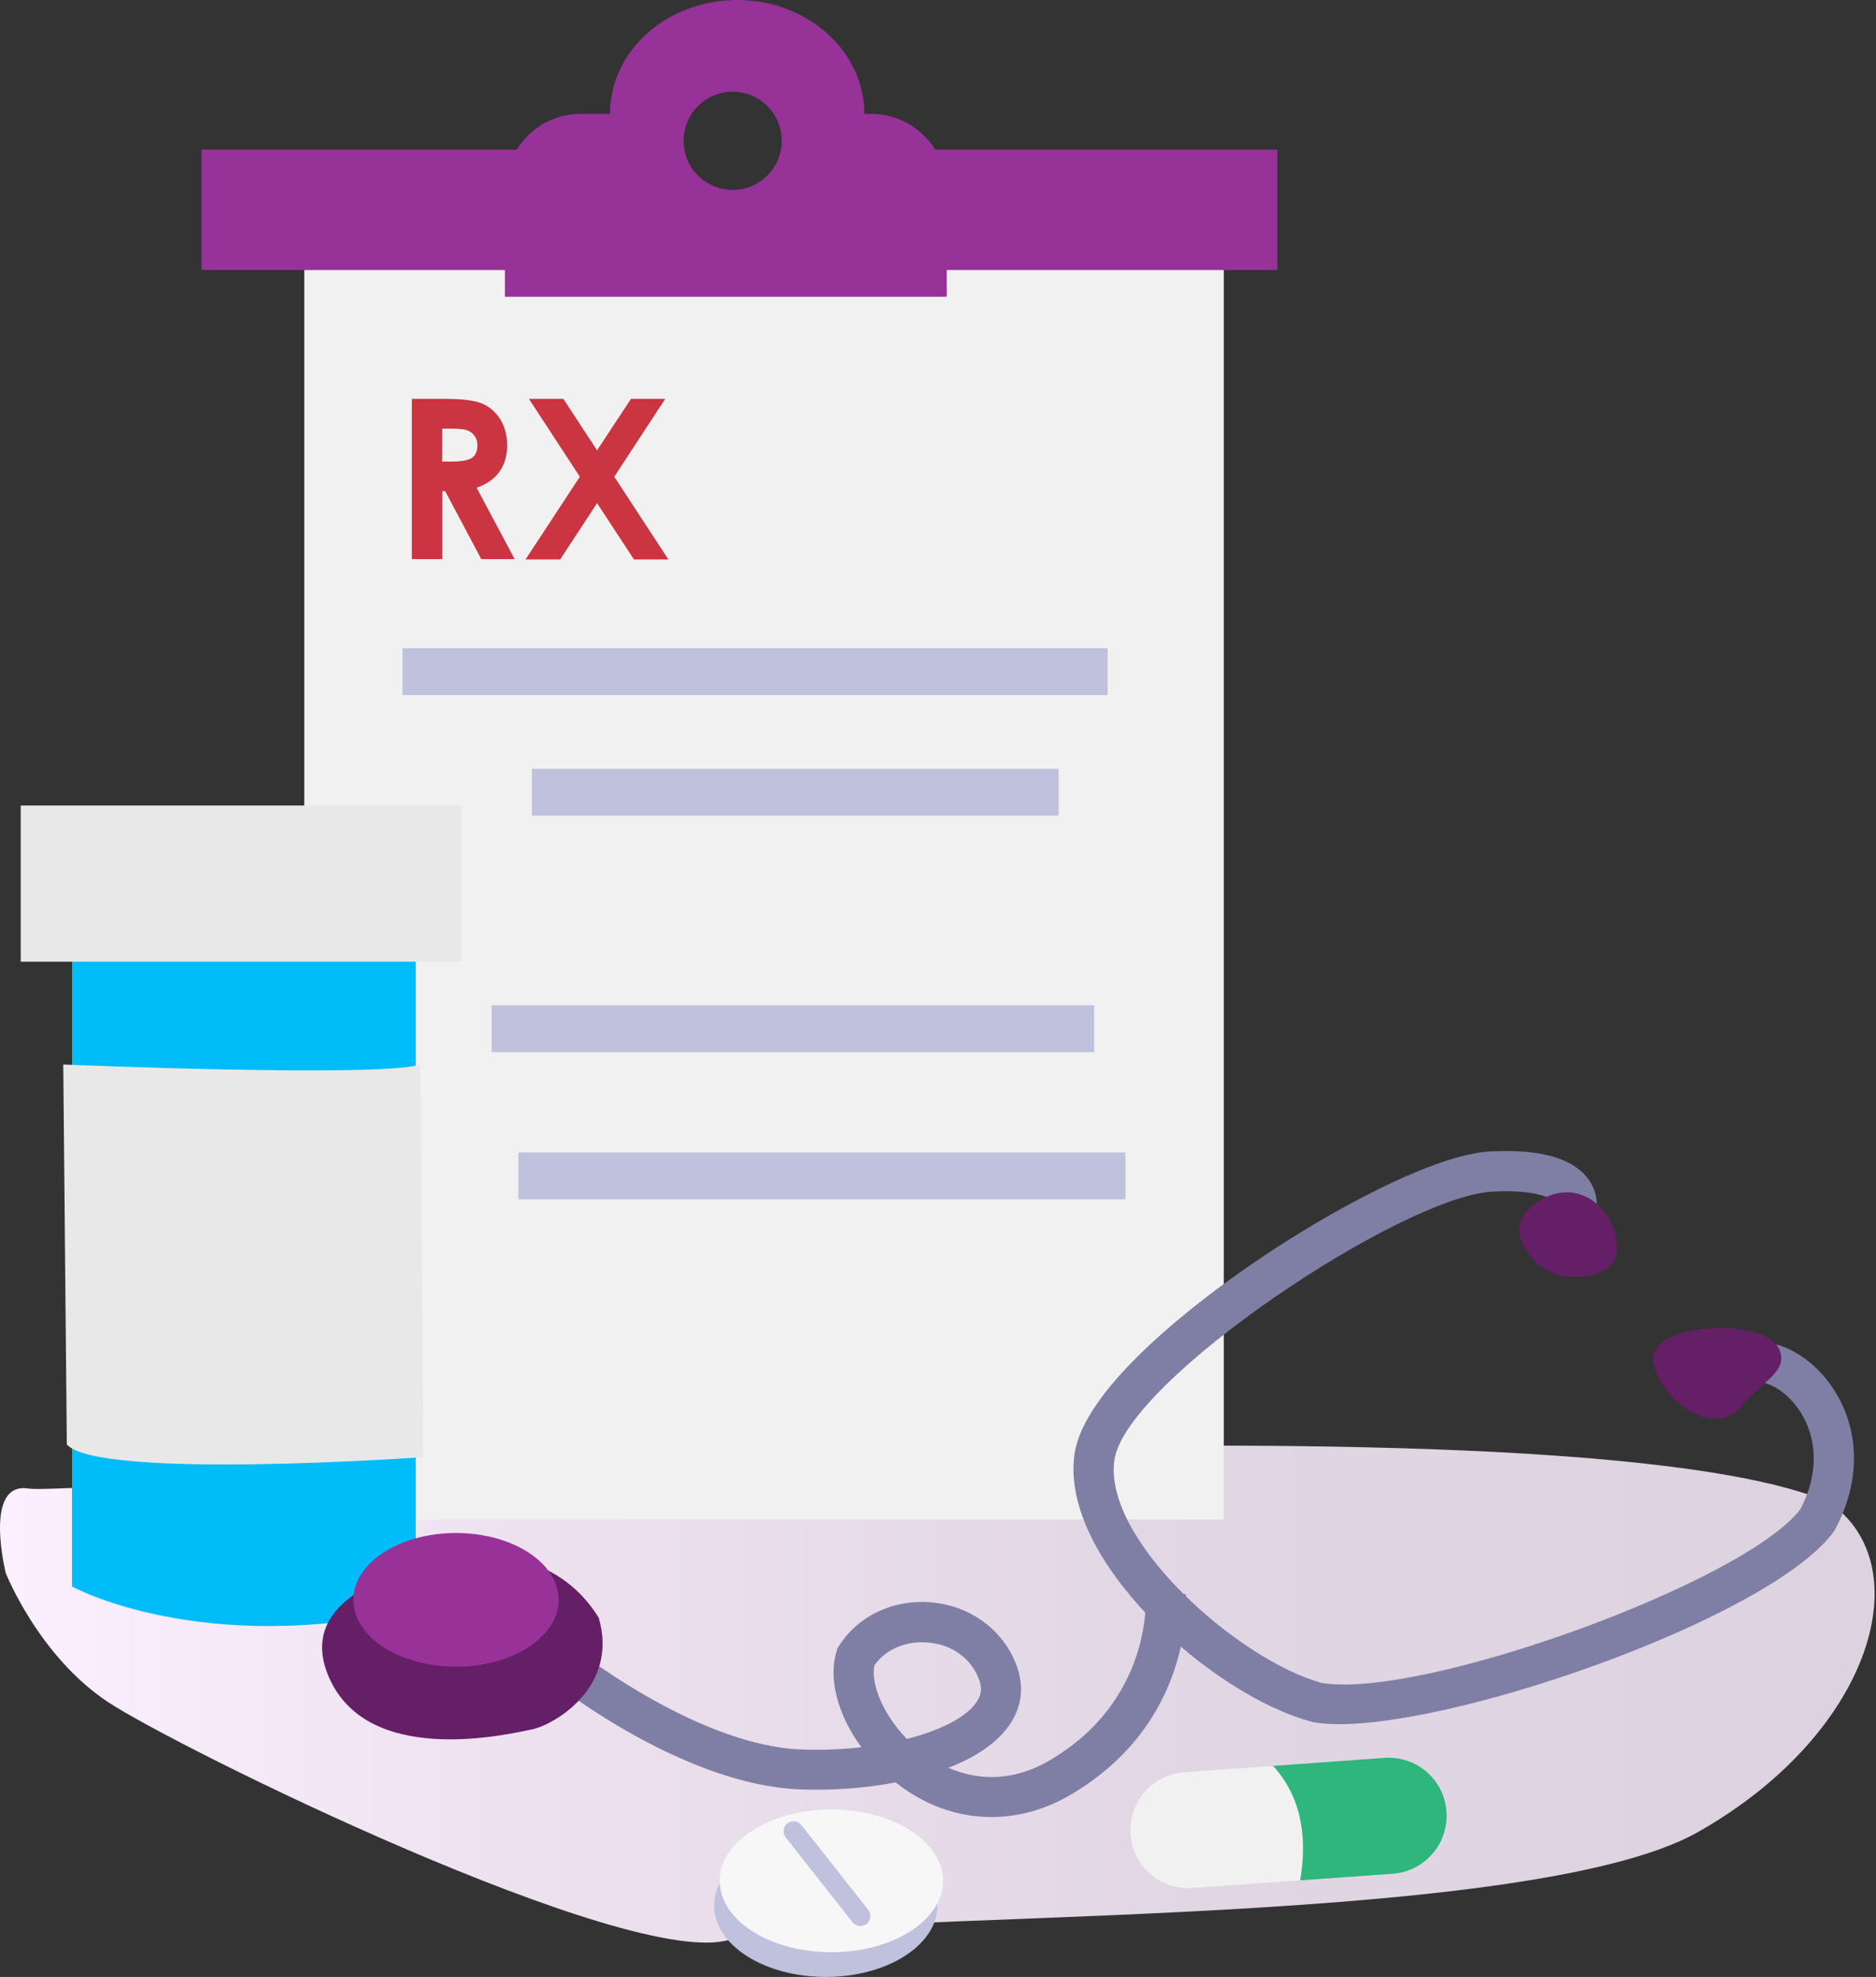 <svg width="112" height="118" viewBox="0 0 112 118" fill="none" xmlns="http://www.w3.org/2000/svg">
<rect x="0" y="0" width="112" height="118" fill="#333333" stroke="none"/>
<path d="M0.344 93.893C0.344 93.893 2.29 98.822 6.416 101.571C10.542 104.32 37.603 117.62 43.563 115.776C49.524 113.932 90.809 115.318 101.354 109.361C111.899 103.404 114.65 93.311 109.148 89.646C91.726 82.325 4.47 89.31 1.719 88.852C-1.032 88.394 0.344 93.893 0.344 93.893Z" fill="url(#paint0_linear)"/>
<path d="M73.061 14.261H18.167V90.696H73.061V14.261Z" fill="#F1F1F1"/>
<path d="M55.841 8.93C55.035 7.656 53.627 6.795 52.005 6.795H51.603C51.603 3.04 48.203 0 44.01 0C39.816 0 36.417 3.04 36.417 6.795H34.684C33.062 6.795 31.642 7.645 30.848 8.93H12.028V16.116H30.144V17.715H56.523V16.116H76.26V8.93H55.841ZM43.741 11.333C42.12 11.333 40.812 10.025 40.812 8.405C40.812 6.784 42.12 5.476 43.741 5.476C45.363 5.476 46.671 6.784 46.671 8.405C46.671 10.025 45.363 11.333 43.741 11.333Z" fill="#963298"/>
<path d="M66.129 38.692H24.027V41.486H66.129V38.692Z" fill="#BFC1DD"/>
<path d="M63.199 45.89H31.754V48.684H63.199V45.89Z" fill="#BFC1DD"/>
<path d="M65.324 60.005H29.351V62.8H65.324V60.005Z" fill="#BFC1DD"/>
<path d="M67.19 68.79H30.948V71.585H67.19V68.79Z" fill="#BFC1DD"/>
<path d="M4.301 55.278V94.697C4.301 94.697 12.028 98.956 24.82 96.027V55.804L4.301 55.278Z" fill="#00BCF8"/>
<path d="M27.549 48.08H1.237V57.401H27.549V48.08Z" fill="#E8E8E8"/>
<path d="M59.184 108.455C57.183 108.455 55.203 107.762 53.47 106.388C51.558 106.757 49.523 106.879 47.689 106.801C40.991 106.522 33.722 100.934 33.409 100.688L34.885 98.81C34.952 98.866 41.863 104.175 47.79 104.421C49.02 104.477 50.25 104.421 51.424 104.287C50.026 102.375 49.422 100.207 49.959 98.519L50.004 98.374L50.082 98.251C51.256 96.396 53.437 95.401 55.763 95.658C58.066 95.915 59.967 97.38 60.716 99.481C61.164 100.744 60.985 101.984 60.18 103.08C59.419 104.119 58.145 104.924 56.624 105.516C58.1 106.153 60.202 106.488 62.595 105.114C68.801 101.537 68.399 95.39 68.399 95.323L70.792 95.144C70.814 95.457 71.295 102.867 63.803 107.192C62.316 108.042 60.75 108.455 59.184 108.455ZM52.207 99.391C51.972 100.453 52.676 102.286 54.141 103.795C56.076 103.303 57.596 102.554 58.256 101.66C58.581 101.213 58.648 100.8 58.469 100.297C58.022 99.045 56.914 98.195 55.517 98.05C54.164 97.894 52.911 98.408 52.207 99.391Z" fill="#7F7EA4"/>
<path d="M3.776 63.538C3.776 63.538 22.697 64.331 25.09 63.538L25.28 86.975C25.28 86.975 5.856 88.349 3.989 86.215L3.776 63.538Z" fill="#E8E8E8"/>
<path d="M28.556 92.831C28.556 92.831 17.363 93.893 19.498 99.76C21.634 105.617 30.424 103.493 31.754 103.225C33.085 102.957 36.954 100.699 35.746 96.564C33.219 92.429 28.556 92.831 28.556 92.831Z" fill="#651F66"/>
<path d="M27.225 99.481C30.609 99.481 33.352 97.694 33.352 95.491C33.352 93.287 30.609 91.501 27.225 91.501C23.84 91.501 21.097 93.287 21.097 95.491C21.097 97.694 23.84 99.481 27.225 99.481Z" fill="#983299"/>
<path d="M79.961 102.912C79.391 102.912 78.888 102.878 78.452 102.8L78.351 102.778C72.357 101.213 63.244 93.088 64.15 86.795C64.731 82.727 71.731 77.508 74.717 75.463C79.425 72.221 85.664 68.891 88.997 68.723C91.871 68.589 93.738 69.081 94.7 70.221C95.494 71.16 95.326 72.121 95.281 72.311L92.944 71.797C92.933 71.864 92.933 71.897 92.933 71.897C92.933 71.886 92.922 71.819 92.821 71.718C92.631 71.551 91.815 70.992 89.12 71.126C83.741 71.383 67.214 82.403 66.531 87.142C65.849 91.936 73.957 99.112 78.921 100.453C84.926 101.436 104.227 94.418 107.492 90.07C108.599 87.969 108.543 85.711 107.313 84.024C106.553 82.973 105.435 82.347 104.596 82.493L104.171 80.134C105.938 79.81 107.94 80.782 109.259 82.615C111.048 85.085 111.16 88.326 109.561 91.277L109.483 91.411C105.848 96.429 87.543 102.912 79.961 102.912Z" fill="#7F7EA4"/>
<path d="M91.523 75.161C92.082 75.787 92.865 76.155 93.704 76.2C94.822 76.245 96.343 76.055 96.51 74.725C96.779 72.59 94.374 69.93 91.713 71.797C90.069 72.937 90.751 74.289 91.523 75.161Z" fill="#651F66"/>
<path d="M102.773 79.252C102.773 79.252 97.975 79.252 98.781 81.644C99.575 84.035 102.515 85.633 103.846 84.035C105.177 82.437 106.776 81.9 106.239 80.57C105.702 79.252 102.773 79.252 102.773 79.252Z" fill="#651F66"/>
<path d="M49.299 118C52.98 118 55.964 116.094 55.964 113.742C55.964 111.39 52.98 109.484 49.299 109.484C45.619 109.484 42.635 111.39 42.635 113.742C42.635 116.094 45.619 118 49.299 118Z" fill="#BFC1DD"/>
<path d="M49.634 116.525C53.315 116.525 56.299 114.618 56.299 112.266C56.299 109.915 53.315 108.008 49.634 108.008C45.954 108.008 42.97 109.915 42.97 112.266C42.97 114.618 45.954 116.525 49.634 116.525Z" fill="#F7F7F7"/>
<path d="M76.002 105.404L70.701 105.784C68.789 105.918 67.358 107.572 67.492 109.483C67.626 111.395 69.281 112.825 71.194 112.691L77.623 112.233C78.238 108.656 77.075 106.544 76.002 105.404Z" fill="#F1F1F1"/>
<path d="M86.357 108.131C86.223 106.22 84.568 104.79 82.655 104.924L76.002 105.404C77.076 106.544 78.238 108.657 77.623 112.233L83.147 111.842C85.06 111.697 86.491 110.043 86.357 108.131Z" fill="#2EB67D"/>
<path d="M51.368 114.96C51.189 114.96 51.01 114.881 50.898 114.736L46.906 109.673C46.705 109.416 46.75 109.036 47.007 108.835C47.264 108.634 47.644 108.679 47.846 108.936L51.838 113.999C52.039 114.256 51.994 114.636 51.737 114.837C51.636 114.915 51.502 114.96 51.368 114.96Z" fill="#BFC1DD"/>
<path d="M24.587 23.806H26.521C27.584 23.806 28.333 23.896 28.78 24.086C29.228 24.276 29.585 24.588 29.865 25.024C30.133 25.46 30.279 25.985 30.279 26.578C30.279 27.204 30.122 27.729 29.82 28.154C29.518 28.578 29.06 28.903 28.456 29.115L30.726 33.373H28.735L26.577 29.316H26.41V33.373H24.587V23.806ZM26.41 27.55H26.98C27.561 27.55 27.964 27.472 28.176 27.327C28.4 27.17 28.501 26.924 28.501 26.567C28.501 26.354 28.445 26.175 28.333 26.019C28.221 25.863 28.076 25.751 27.897 25.684C27.718 25.617 27.383 25.583 26.902 25.583H26.398V27.55H26.41Z" fill="#CA3541"/>
<path d="M31.575 23.806H33.633L35.646 26.879L37.67 23.806H39.716L36.674 28.455L39.906 33.395H37.849L35.646 30.031L33.443 33.395H31.374L34.617 28.455L31.575 23.806Z" fill="#CA3541"/>
<defs>
<linearGradient id="paint0_linear" x1="-0.003" y1="101.12" x2="111.923" y2="101.12" gradientUnits="userSpaceOnUse">
<stop offset="0.004" stop-color="#FCEFFF"/>
<stop offset="0.281" stop-color="#EDE1F0"/>
<stop offset="0.644" stop-color="#E1D6E4"/>
<stop offset="1" stop-color="#DDD2E0"/>
</linearGradient>
</defs>
</svg>
